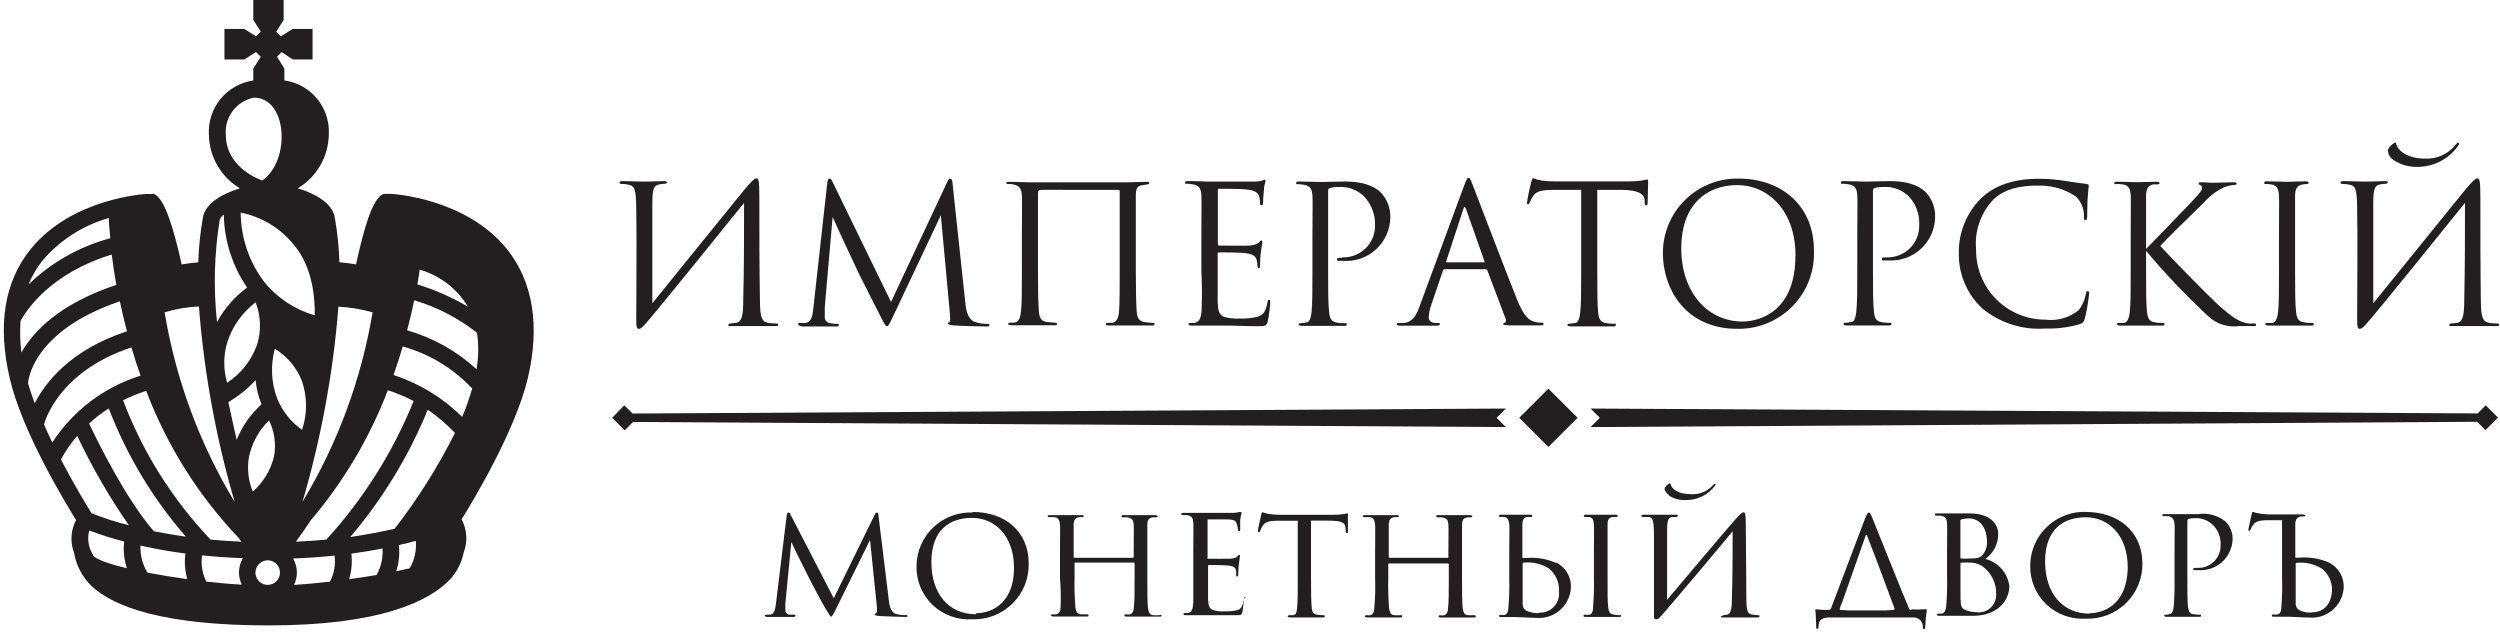<svg width="141" height="36" viewBox="0 0 141 36" fill="none" xmlns="http://www.w3.org/2000/svg">
<g clip-path="url(#clip0_2346_5020)">
<path d="M132.121 10.376C132.208 10.376 132.328 10.376 132.472 10.41C132.817 10.473 132.932 10.548 132.943 11.737C132.978 13.809 132.943 16.244 132.943 18.024C132.943 18.46 132.978 18.546 133.087 18.546C133.196 18.546 133.259 18.489 133.484 18.242C133.943 17.748 138.461 12.15 139.025 11.444C139.025 13.293 139.025 15.095 138.984 16.87C138.984 17.679 138.927 18.133 138.617 18.202L138.3 18.242C138.162 18.242 138.139 18.276 138.139 18.328C138.139 18.38 138.168 18.391 138.3 18.391C138.691 18.391 139.036 18.391 139.272 18.391C139.507 18.391 140.421 18.391 140.789 18.391C140.91 18.391 140.95 18.391 140.95 18.317C140.95 18.242 140.916 18.253 140.789 18.242C140.663 18.23 140.421 18.242 140.37 18.202C140.019 18.144 139.933 17.852 139.921 17.053C139.893 15.032 139.893 13.109 139.893 11.088C139.893 10.146 139.835 10.06 139.726 10.06C139.617 10.06 139.427 10.232 139.025 10.72C137.967 12.018 135.174 15.475 133.852 17.105V11.501C133.852 10.583 133.949 10.462 134.254 10.399C134.347 10.38 134.441 10.368 134.536 10.364C134.656 10.364 134.673 10.319 134.673 10.278C134.673 10.238 134.622 10.215 134.49 10.215C134.191 10.215 133.754 10.244 133.409 10.244C133.236 10.244 132.558 10.215 132.219 10.215C132.104 10.215 132.006 10.215 132.006 10.29C132.006 10.364 132.035 10.364 132.121 10.376ZM134.995 9.027C135.394 9.292 135.867 9.427 136.346 9.411C136.798 9.413 137.244 9.304 137.644 9.095C138.045 8.886 138.388 8.583 138.645 8.211C138.714 8.125 138.703 8.051 138.645 8.051C138.588 8.051 138.594 8.051 138.507 8.148C138.306 8.41 138.043 8.62 137.743 8.759C137.443 8.898 137.113 8.962 136.783 8.946C135.743 8.946 135.225 8.475 135.145 8.108C135.145 8.051 135.116 8.039 135.082 8.039C134.939 8.114 134.816 8.222 134.725 8.355C134.695 8.399 134.677 8.451 134.673 8.504C134.686 8.609 134.72 8.71 134.775 8.8C134.829 8.89 134.902 8.967 134.99 9.027H134.995ZM119.418 10.376C119.548 10.377 119.677 10.39 119.804 10.416C120.045 10.473 120.154 10.657 120.171 11.025C120.189 11.392 120.171 11.674 120.171 13.356V15.262C120.171 16.296 120.171 17.151 120.12 17.605C120.074 17.92 120.01 18.179 119.792 18.213C119.698 18.22 119.604 18.22 119.51 18.213C119.413 18.213 119.395 18.259 119.395 18.288C119.395 18.317 119.447 18.363 119.568 18.363C119.89 18.363 120.528 18.363 120.585 18.363C120.643 18.363 121.321 18.363 121.913 18.363C122.034 18.363 122.074 18.363 122.074 18.288C122.074 18.213 122.045 18.213 121.948 18.213C121.85 18.213 121.666 18.213 121.511 18.173C121.189 18.127 121.126 17.892 121.091 17.599C121.039 17.145 121.039 16.29 121.039 15.256V14.148C122.142 15.464 123.326 16.708 124.586 17.874C124.814 18.078 125.084 18.229 125.377 18.318C125.67 18.407 125.978 18.432 126.281 18.391H127.086C127.201 18.391 127.247 18.391 127.247 18.317C127.247 18.242 127.184 18.242 127.098 18.242C126.993 18.251 126.887 18.251 126.782 18.242C126.264 18.144 125.885 17.903 125 17.094C124.488 16.617 122.522 14.619 121.838 13.873C122.12 13.562 123.35 12.339 124.304 11.421C124.622 11.054 125.014 10.759 125.454 10.554C125.638 10.484 125.832 10.442 126.029 10.428C126.126 10.428 126.144 10.393 126.144 10.353C126.144 10.313 126.115 10.278 125.965 10.278C125.816 10.278 125.149 10.307 124.816 10.307C124.482 10.307 124.482 10.278 124.166 10.278C124.069 10.278 124.005 10.278 124.005 10.341C124.005 10.405 124.005 10.405 124.103 10.439C124.127 10.455 124.148 10.476 124.164 10.501C124.18 10.526 124.19 10.554 124.195 10.583C124.195 10.709 124.155 10.818 123.505 11.49C122.856 12.162 121.373 13.712 121.039 14.039V13.356C121.039 11.674 121.039 11.369 121.039 11.025C121.039 10.68 121.149 10.45 121.442 10.399H121.677C121.775 10.399 121.798 10.364 121.798 10.324C121.798 10.284 121.746 10.25 121.626 10.25C121.304 10.25 120.62 10.278 120.568 10.278C120.516 10.278 119.786 10.25 119.418 10.25C119.298 10.25 119.246 10.25 119.246 10.336C119.246 10.422 119.326 10.376 119.413 10.376H119.418ZM127.833 10.376C127.946 10.377 128.057 10.391 128.167 10.416C128.408 10.473 128.517 10.657 128.535 11.025C128.552 11.392 128.535 11.674 128.535 13.356V15.262C128.535 16.296 128.535 17.151 128.483 17.605C128.437 17.92 128.374 18.179 128.155 18.213C128.062 18.22 127.967 18.22 127.874 18.213C127.776 18.213 127.759 18.248 127.759 18.276C127.759 18.305 127.81 18.363 127.931 18.363C128.253 18.363 128.937 18.363 128.989 18.363C129.04 18.363 129.736 18.363 130.328 18.363C130.449 18.363 130.495 18.363 130.495 18.276C130.495 18.19 130.46 18.213 130.363 18.213C130.265 18.213 130.069 18.213 129.92 18.173C129.598 18.127 129.529 17.892 129.5 17.599C129.443 17.145 129.443 16.29 129.443 15.256V13.356C129.443 11.674 129.443 11.369 129.443 11.025C129.443 10.68 129.552 10.45 129.845 10.41C129.934 10.39 130.024 10.379 130.115 10.376C130.156 10.376 130.202 10.376 130.202 10.313C130.202 10.25 130.144 10.227 130.029 10.227C129.701 10.227 129.023 10.255 128.966 10.255C128.908 10.255 128.23 10.227 127.874 10.227C127.753 10.227 127.701 10.227 127.701 10.313C127.701 10.399 127.782 10.376 127.828 10.376H127.833ZM110.48 14.177C110.455 14.773 110.558 15.368 110.783 15.921C111.009 16.474 111.35 16.971 111.785 17.381C112.783 18.211 114.065 18.623 115.36 18.529C116.017 18.549 116.673 18.466 117.303 18.282C117.499 18.196 117.522 18.173 117.585 17.966C117.694 17.511 117.775 17.048 117.826 16.583C117.826 16.497 117.826 16.422 117.752 16.422C117.677 16.422 117.66 16.462 117.642 16.583C117.585 16.913 117.447 17.225 117.24 17.49C116.98 17.702 116.679 17.86 116.356 17.952C116.033 18.045 115.694 18.071 115.36 18.029C114.843 18.029 114.33 17.927 113.853 17.727C113.375 17.528 112.942 17.236 112.578 16.868C112.215 16.5 111.928 16.063 111.734 15.584C111.541 15.104 111.445 14.591 111.452 14.073C111.404 13.561 111.466 13.044 111.635 12.558C111.803 12.072 112.074 11.627 112.429 11.254C112.803 10.887 113.475 10.468 114.912 10.468C115.681 10.438 116.44 10.653 117.079 11.082C117.226 11.225 117.343 11.396 117.421 11.586C117.499 11.776 117.537 11.979 117.533 12.184C117.533 12.334 117.533 12.414 117.619 12.414C117.706 12.414 117.706 12.345 117.717 12.184C117.729 12.024 117.717 11.427 117.752 11.071C117.786 10.715 117.803 10.554 117.803 10.496C117.803 10.439 117.803 10.387 117.706 10.376C117.303 10.324 116.97 10.29 116.556 10.215C116.038 10.127 115.513 10.083 114.987 10.083C113.32 10.083 112.331 10.594 111.688 11.231C110.92 12.021 110.486 13.076 110.475 14.177H110.48ZM84.856 18.196C84.816 18.196 84.781 18.23 84.781 18.276C84.781 18.322 84.902 18.34 85.109 18.351C85.851 18.351 86.644 18.351 86.834 18.351C87.023 18.351 87.052 18.351 87.052 18.265C87.052 18.179 86.994 18.202 86.931 18.202C86.789 18.201 86.648 18.18 86.512 18.139C86.282 18.075 85.971 17.897 85.58 16.939C84.919 15.296 83.218 10.829 83.057 10.422C82.896 10.014 82.885 10.031 82.821 10.031C82.758 10.031 82.712 10.095 82.58 10.456L80.091 17.203C79.896 17.777 79.683 18.156 79.183 18.219C79.097 18.224 79.01 18.224 78.924 18.219C78.827 18.219 78.775 18.219 78.775 18.282C78.775 18.345 78.838 18.368 78.976 18.368C79.488 18.368 80.08 18.368 80.2 18.368C80.321 18.368 80.775 18.368 81.011 18.368C81.109 18.368 81.206 18.368 81.206 18.282C81.206 18.196 81.172 18.219 81.068 18.219H80.971C80.787 18.219 80.58 18.121 80.58 17.909C80.59 17.659 80.64 17.413 80.729 17.18L81.379 15.268C81.386 15.244 81.4 15.223 81.42 15.207C81.439 15.192 81.463 15.183 81.488 15.182H83.787C83.809 15.181 83.83 15.187 83.848 15.199C83.865 15.212 83.878 15.23 83.885 15.251L84.891 17.909C84.983 18.104 84.919 18.202 84.85 18.219L84.856 18.196ZM83.707 14.797H81.609C81.574 14.797 81.551 14.797 81.574 14.717L82.528 11.8C82.58 11.639 82.632 11.639 82.689 11.8L83.718 14.717C83.73 14.786 83.73 14.82 83.672 14.82L83.707 14.797ZM91.357 34.697C91.241 34.697 91.126 34.685 91.012 34.663C90.776 34.611 90.742 34.508 90.702 34.249C90.662 33.991 90.667 33.291 90.667 32.59V31.235C90.667 30.041 90.667 29.834 90.667 29.587C90.667 29.34 90.708 29.191 90.972 29.157H91.139C91.208 29.157 91.236 29.157 91.236 29.094C91.236 29.03 91.19 29.03 91.098 29.03C90.846 29.03 90.323 29.03 90.282 29.03C90.242 29.03 89.742 29.03 89.46 29.03C89.363 29.03 89.328 29.03 89.328 29.094C89.328 29.157 89.363 29.145 89.426 29.157C89.495 29.153 89.564 29.153 89.633 29.157C89.822 29.197 89.88 29.329 89.897 29.576C89.914 29.823 89.897 30.035 89.897 31.23V32.584C89.91 33.134 89.895 33.684 89.851 34.232C89.851 34.45 89.799 34.629 89.644 34.669C89.572 34.676 89.498 34.676 89.426 34.669C89.345 34.669 89.311 34.669 89.311 34.732C89.311 34.795 89.374 34.795 89.454 34.795C89.707 34.795 90.242 34.795 90.265 34.795C90.288 34.795 90.84 34.795 91.3 34.795C91.392 34.795 91.426 34.795 91.426 34.732C91.426 34.669 91.432 34.697 91.357 34.697ZM99.168 34.697C99.055 34.693 98.942 34.682 98.829 34.663C98.571 34.629 98.507 34.462 98.496 33.848C98.496 32.412 98.467 31.046 98.462 29.599C98.462 28.967 98.421 28.893 98.335 28.893C98.249 28.893 98.099 29.03 97.8 29.381C97.111 30.162 95.111 32.544 94.024 33.83V29.932C94.024 29.289 94.105 29.191 94.317 29.157H94.524C94.61 29.157 94.633 29.116 94.633 29.082C94.633 29.048 94.587 29.03 94.484 29.03C94.26 29.03 93.949 29.03 93.662 29.03C93.535 29.03 92.99 29.03 92.748 29.03C92.65 29.03 92.576 29.03 92.576 29.094C92.576 29.157 92.576 29.145 92.656 29.157H92.921C93.185 29.157 93.271 29.237 93.283 30.075C93.283 31.562 93.283 33.325 93.283 34.571C93.283 34.87 93.283 34.927 93.392 34.927C93.501 34.927 93.518 34.927 93.697 34.726C93.978 34.439 97.318 30.466 97.72 29.961C97.72 31.235 97.72 32.481 97.68 33.704C97.68 34.278 97.645 34.617 97.398 34.674C97.335 34.674 97.249 34.674 97.186 34.709C97.122 34.743 97.059 34.738 97.059 34.772C97.059 34.806 97.059 34.824 97.186 34.824C97.461 34.824 97.726 34.824 97.927 34.824H99.105C99.192 34.824 99.232 34.824 99.232 34.772C99.232 34.72 99.266 34.697 99.168 34.697ZM87.77 31.752C87.242 31.519 86.662 31.422 86.086 31.471H85.897C85.868 31.471 85.862 31.471 85.862 31.436V31.235C85.862 30.041 85.862 29.834 85.862 29.587C85.862 29.34 85.925 29.203 86.132 29.157C86.199 29.15 86.266 29.15 86.333 29.157C86.379 29.157 86.42 29.157 86.42 29.099C86.42 29.042 86.385 29.03 86.305 29.03C86.052 29.03 85.506 29.03 85.483 29.03C85.46 29.03 84.954 29.03 84.684 29.03C84.586 29.03 84.546 29.03 84.546 29.094C84.546 29.157 84.586 29.157 84.649 29.157C84.718 29.15 84.787 29.15 84.856 29.157C85.029 29.197 85.098 29.329 85.121 29.576C85.144 29.823 85.121 30.035 85.121 31.23V32.584C85.137 33.138 85.121 33.692 85.075 34.244C85.075 34.456 85.011 34.657 84.856 34.686C84.787 34.693 84.718 34.693 84.649 34.686C84.586 34.686 84.546 34.686 84.546 34.738C84.546 34.789 84.592 34.801 84.678 34.801C84.931 34.801 85.442 34.801 85.471 34.801C85.701 34.801 86.316 34.847 86.621 34.847C86.862 34.87 87.105 34.845 87.336 34.773C87.567 34.701 87.781 34.583 87.965 34.427C88.15 34.27 88.301 34.079 88.409 33.863C88.518 33.647 88.582 33.411 88.598 33.17C88.618 32.874 88.549 32.58 88.402 32.322C88.255 32.065 88.035 31.857 87.77 31.723V31.752ZM86.793 34.583C86.557 34.589 86.322 34.546 86.103 34.456C86.031 34.418 85.972 34.359 85.932 34.288C85.892 34.217 85.874 34.136 85.879 34.054C85.879 33.704 85.879 33.027 85.879 32.286V31.769C85.879 31.76 85.883 31.751 85.889 31.745C85.896 31.738 85.905 31.735 85.914 31.735C86.415 31.676 86.922 31.79 87.351 32.056C87.544 32.211 87.697 32.409 87.797 32.635C87.897 32.861 87.941 33.107 87.926 33.354C87.944 33.51 87.929 33.669 87.879 33.818C87.83 33.967 87.749 34.104 87.641 34.219C87.533 34.333 87.401 34.422 87.254 34.48C87.108 34.538 86.95 34.563 86.793 34.554V34.583ZM75.976 28.956C75.976 28.956 75.924 28.956 75.803 28.99C75.588 29.025 75.371 29.04 75.154 29.036H72.182C72.182 29.036 71.918 29.036 71.607 28.99C71.446 28.99 71.274 28.893 71.211 28.893C71.147 28.893 71.159 28.927 71.13 29.036C71.073 29.283 70.941 29.88 70.946 29.932C70.952 29.983 70.946 30.012 70.992 30.012C71.038 30.012 71.05 30.012 71.073 29.943C71.108 29.845 71.155 29.75 71.211 29.662C71.337 29.473 71.463 29.381 72.044 29.369H73.194V32.596C73.194 33.273 73.194 33.928 73.159 34.255C73.125 34.583 73.096 34.669 72.924 34.697H72.722C72.653 34.697 72.625 34.738 72.625 34.761C72.625 34.783 72.659 34.824 72.763 34.824C72.998 34.824 73.533 34.824 73.567 34.824C73.602 34.824 74.142 34.824 74.602 34.824C74.688 34.824 74.717 34.824 74.717 34.755C74.717 34.686 74.682 34.697 74.608 34.697C74.49 34.698 74.372 34.687 74.257 34.663C74.027 34.611 74.01 34.485 73.981 34.267C73.947 33.928 73.941 33.291 73.941 32.59V29.363H74.826C75.74 29.363 75.861 29.467 75.895 29.828C75.895 29.92 75.895 29.926 75.895 29.955C75.895 29.983 75.895 30.064 75.958 30.064C76.022 30.064 76.022 30.064 76.022 29.955C76.022 29.846 76.022 29.283 76.022 29.03C76.033 28.956 76.01 28.956 75.976 28.956ZM70.228 33.721C70.188 33.721 70.165 33.761 70.147 33.848C70.073 34.186 70.009 34.364 69.739 34.422C69.513 34.47 69.281 34.489 69.049 34.479C68.825 34.498 68.6 34.468 68.388 34.393C68.199 34.313 68.153 34.141 68.135 33.819C68.135 33.664 68.135 32.872 68.135 32.59V31.93C68.135 31.895 68.135 31.867 68.199 31.867C68.262 31.867 69.078 31.867 69.285 31.901C69.63 31.93 69.682 32.056 69.716 32.171C69.726 32.243 69.726 32.317 69.716 32.389C69.716 32.452 69.716 32.51 69.774 32.51C69.831 32.51 69.825 32.51 69.837 32.407C69.848 32.303 69.837 32.108 69.871 31.832C69.906 31.557 69.935 31.402 69.935 31.356C69.935 31.31 69.935 31.298 69.9 31.298C69.866 31.298 69.837 31.298 69.797 31.373C69.756 31.448 69.59 31.499 69.383 31.511C69.176 31.522 68.268 31.511 68.159 31.511C68.049 31.511 68.107 31.476 68.107 31.425V29.369C68.107 29.312 68.107 29.294 68.153 29.294H69.182C69.636 29.294 69.716 29.386 69.756 29.57C69.79 29.663 69.812 29.759 69.82 29.857C69.82 29.92 69.82 29.961 69.883 29.961C69.946 29.961 69.946 29.903 69.946 29.823C69.946 29.651 69.946 29.507 69.946 29.352C69.946 29.197 70.021 29.002 70.021 28.944C70.021 28.887 70.021 28.881 69.986 28.881C69.952 28.881 69.94 28.881 69.883 28.881C69.769 28.913 69.651 28.928 69.532 28.927H67.693C67.187 28.927 66.94 28.927 66.762 28.927C66.67 28.927 66.624 28.927 66.624 28.996C66.624 29.065 66.681 29.053 66.745 29.053C66.817 29.047 66.89 29.047 66.963 29.053C67.222 29.105 67.285 29.231 67.302 29.484C67.319 29.737 67.302 29.949 67.302 31.132V32.487C67.302 33.176 67.302 33.549 67.302 33.853C67.302 34.428 67.176 34.531 67.015 34.571C66.956 34.579 66.896 34.579 66.836 34.571C66.79 34.571 66.75 34.571 66.75 34.634C66.75 34.697 66.796 34.697 66.877 34.697C67.095 34.697 67.267 34.697 67.451 34.697C67.791 34.697 68.204 34.697 68.521 34.697C68.837 34.697 69.095 34.697 69.67 34.697C69.969 34.697 70.038 34.697 70.073 34.496C70.107 34.295 70.17 33.773 70.17 33.71C70.17 33.647 70.291 33.693 70.239 33.693L70.228 33.721ZM94.105 27.934C94.391 28.126 94.732 28.22 95.076 28.204C95.395 28.209 95.712 28.138 95.999 27.997C96.285 27.857 96.534 27.65 96.726 27.394C96.766 27.325 96.76 27.285 96.726 27.285C96.691 27.285 96.685 27.285 96.628 27.342C96.476 27.523 96.283 27.665 96.065 27.757C95.847 27.849 95.611 27.888 95.375 27.871C94.628 27.871 94.26 27.561 94.225 27.296C94.223 27.285 94.216 27.276 94.206 27.269C94.197 27.263 94.185 27.26 94.174 27.262C94.07 27.308 93.98 27.381 93.915 27.474C93.897 27.504 93.885 27.537 93.88 27.572C93.894 27.641 93.923 27.706 93.963 27.763C94.004 27.821 94.056 27.869 94.116 27.905L94.105 27.934ZM83.12 34.697C83.015 34.705 82.909 34.705 82.804 34.697C82.569 34.697 82.522 34.485 82.494 34.273C82.459 33.945 82.459 33.354 82.459 32.613V31.258C82.459 30.064 82.459 29.857 82.459 29.61C82.459 29.363 82.517 29.214 82.758 29.18C82.819 29.174 82.881 29.174 82.942 29.18C83.011 29.18 83.04 29.14 83.04 29.116C83.04 29.094 82.988 29.053 82.896 29.053C82.626 29.053 82.114 29.053 82.08 29.053C82.045 29.053 81.505 29.053 81.132 29.053C81.051 29.053 81.005 29.053 81.005 29.116C81.005 29.18 81.051 29.18 81.114 29.18C81.189 29.174 81.264 29.174 81.338 29.18C81.637 29.231 81.672 29.358 81.689 29.605C81.706 29.852 81.689 30.058 81.689 31.247V31.413C81.689 31.459 81.689 31.459 81.637 31.459H78.384C78.384 31.459 78.326 31.459 78.326 31.413V31.247C78.326 30.058 78.326 29.857 78.326 29.61C78.326 29.363 78.401 29.203 78.625 29.168C78.685 29.162 78.744 29.162 78.804 29.168C78.861 29.168 78.896 29.168 78.896 29.116C78.896 29.065 78.85 29.053 78.763 29.053C78.505 29.053 77.982 29.053 77.947 29.053C77.826 29.053 77.372 29.053 77.004 29.053C76.912 29.053 76.867 29.053 76.867 29.116C76.867 29.18 76.907 29.168 76.97 29.168H77.211C77.476 29.168 77.539 29.369 77.556 29.605C77.574 29.84 77.556 30.081 77.556 31.275V32.613C77.577 33.172 77.561 33.732 77.51 34.29C77.51 34.485 77.447 34.657 77.286 34.697C77.214 34.706 77.14 34.706 77.068 34.697C76.987 34.697 76.97 34.738 76.97 34.761C76.97 34.783 77.022 34.824 77.114 34.824C77.349 34.824 77.901 34.824 77.93 34.824C77.959 34.824 78.505 34.824 78.97 34.824C79.051 34.824 79.085 34.824 79.085 34.761C79.085 34.697 79.045 34.697 78.982 34.697C78.873 34.705 78.763 34.705 78.654 34.697C78.418 34.697 78.373 34.485 78.344 34.29C78.299 33.742 78.284 33.192 78.298 32.642V31.838C78.298 31.792 78.298 31.781 78.344 31.781H81.66C81.668 31.781 81.675 31.782 81.682 31.785C81.688 31.788 81.694 31.792 81.699 31.798C81.704 31.803 81.708 31.81 81.71 31.817C81.712 31.823 81.713 31.831 81.712 31.838V32.642C81.712 33.377 81.712 33.945 81.672 34.273C81.672 34.479 81.597 34.674 81.442 34.703C81.373 34.712 81.304 34.712 81.235 34.703C81.16 34.703 81.137 34.703 81.137 34.761C81.137 34.818 81.183 34.829 81.269 34.829C81.517 34.829 82.04 34.829 82.08 34.829C82.12 34.829 82.655 34.829 83.097 34.829C83.189 34.829 83.235 34.829 83.235 34.766C83.235 34.703 83.189 34.697 83.12 34.697ZM107.802 34.399C107.772 34.403 107.742 34.397 107.717 34.381C107.692 34.365 107.673 34.341 107.664 34.313C106.997 32.717 105.738 29.536 105.572 29.145C105.491 28.967 105.457 28.904 105.411 28.904C105.365 28.904 105.302 28.967 105.192 29.237L103.273 34.301C103.221 34.382 103.209 34.399 103.146 34.399C102.908 34.405 102.67 34.394 102.433 34.364C102.399 34.364 102.376 34.364 102.387 34.439C102.399 34.514 102.422 34.824 102.433 35.323C102.433 35.438 102.433 35.467 102.497 35.467C102.56 35.467 102.56 35.404 102.566 35.34C102.566 34.979 102.732 34.847 103.14 34.824C103.347 34.824 103.571 34.824 104.163 34.824H106.871C107.204 34.824 107.664 34.824 107.9 34.824C107.972 34.819 108.044 34.829 108.112 34.854C108.179 34.879 108.241 34.918 108.293 34.968C108.344 35.019 108.384 35.08 108.411 35.147C108.437 35.214 108.449 35.286 108.446 35.358C108.446 35.427 108.446 35.472 108.52 35.472C108.595 35.472 108.584 35.438 108.584 35.358C108.592 35.044 108.621 34.732 108.67 34.422C108.67 34.359 108.67 34.353 108.624 34.359C108.35 34.376 108.076 34.38 107.802 34.37V34.399ZM106.808 34.399C106.5 34.428 106.191 34.438 105.882 34.428H104.652C104.368 34.437 104.084 34.427 103.801 34.399C103.801 34.399 103.755 34.399 103.755 34.359C103.794 34.212 103.846 34.07 103.911 33.934L105.238 30.167C105.238 30.167 105.238 30.167 105.284 30.167C105.859 31.614 106.434 33.205 106.853 34.318C106.859 34.364 106.842 34.382 106.808 34.387V34.399ZM124.051 28.996C123.683 28.996 123.218 28.996 123.028 28.996C122.976 28.996 122.453 28.996 122.085 28.996C122.005 28.996 121.959 28.996 121.959 29.065C121.959 29.134 121.999 29.111 122.017 29.111H122.298C122.551 29.168 122.62 29.312 122.643 29.547C122.666 29.783 122.643 29.955 122.643 31.201V32.556C122.656 33.109 122.641 33.663 122.597 34.215C122.568 34.428 122.522 34.611 122.361 34.64C122.284 34.659 122.205 34.671 122.126 34.674C122.08 34.674 122.062 34.674 122.062 34.72C122.062 34.766 122.108 34.789 122.189 34.789C122.442 34.789 122.976 34.789 122.988 34.789C122.999 34.789 123.563 34.789 124.011 34.789C124.097 34.789 124.138 34.789 124.138 34.72C124.138 34.651 124.138 34.674 124.08 34.674C123.959 34.67 123.838 34.658 123.718 34.64C123.476 34.64 123.431 34.428 123.402 34.215C123.367 33.888 123.367 33.233 123.367 32.538V29.415C123.367 29.352 123.367 29.289 123.419 29.272C123.519 29.237 123.624 29.222 123.729 29.226C123.936 29.208 124.144 29.236 124.338 29.31C124.533 29.384 124.707 29.5 124.85 29.651C124.985 29.798 125.089 29.971 125.156 30.16C125.223 30.348 125.252 30.548 125.241 30.747C125.245 30.919 125.214 31.091 125.149 31.25C125.084 31.41 124.986 31.554 124.863 31.674C124.739 31.794 124.592 31.888 124.431 31.949C124.269 32.009 124.097 32.036 123.925 32.028C123.752 32.028 123.701 32.028 123.701 32.102C123.701 32.177 123.747 32.154 123.781 32.154C123.838 32.159 123.896 32.159 123.954 32.154C124.197 32.176 124.443 32.148 124.675 32.072C124.908 31.997 125.122 31.875 125.306 31.714C125.49 31.552 125.639 31.356 125.745 31.135C125.85 30.915 125.909 30.675 125.919 30.431C125.926 30.244 125.894 30.057 125.826 29.882C125.758 29.708 125.655 29.549 125.523 29.415C125.101 29.079 124.564 28.925 124.028 28.985L124.051 28.996ZM131.368 31.735C130.839 31.501 130.26 31.405 129.684 31.453H129.495C129.466 31.453 129.454 31.453 129.454 31.419V31.218C129.454 30.024 129.454 29.817 129.454 29.57C129.454 29.323 129.541 29.174 129.753 29.128H129.949C129.977 29.128 130.012 29.128 130.012 29.082C130.012 29.036 129.96 29.013 129.88 29.013C129.627 29.013 129.098 29.013 129.069 29.013H128.132C127.827 29.02 127.522 28.989 127.224 28.921C127.161 28.921 127.144 28.87 127.08 28.87C127.017 28.87 127.006 28.933 126.988 29.025C126.971 29.116 126.816 29.777 126.81 29.846C126.805 29.915 126.81 29.938 126.845 29.938C126.879 29.938 126.908 29.938 126.937 29.857C126.973 29.771 127.017 29.688 127.069 29.61C127.195 29.421 127.414 29.34 127.914 29.34H128.707C128.707 29.582 128.707 30.018 128.707 31.212V32.567C128.728 33.128 128.714 33.69 128.667 34.249C128.667 34.468 128.598 34.629 128.443 34.657C128.374 34.665 128.305 34.665 128.236 34.657C128.173 34.657 128.132 34.657 128.132 34.72C128.132 34.783 128.178 34.783 128.259 34.783C128.517 34.783 129.029 34.783 129.058 34.783C129.282 34.783 129.897 34.829 130.207 34.829C130.448 34.853 130.691 34.828 130.922 34.756C131.153 34.684 131.367 34.566 131.552 34.41C131.736 34.253 131.887 34.061 131.996 33.846C132.105 33.63 132.169 33.394 132.185 33.153C132.199 32.859 132.128 32.567 131.979 32.313C131.83 32.059 131.61 31.854 131.345 31.723L131.368 31.735ZM130.391 34.548C130.154 34.563 129.917 34.52 129.701 34.422C129.629 34.383 129.57 34.325 129.53 34.254C129.49 34.182 129.472 34.101 129.477 34.02C129.477 33.67 129.477 33.027 129.477 32.297V31.781C129.477 31.781 129.477 31.746 129.518 31.746C130.017 31.691 130.521 31.805 130.949 32.068C131.141 32.219 131.293 32.414 131.393 32.638C131.494 32.86 131.538 33.104 131.524 33.348C131.46 34.158 131.001 34.537 130.368 34.537L130.391 34.548ZM111.969 31.528C112.197 31.367 112.383 31.154 112.51 30.906C112.637 30.658 112.702 30.383 112.699 30.104C112.699 29.714 112.429 28.956 111.072 28.956C110.716 28.956 110.417 28.956 110.205 28.956C110.205 28.956 109.63 28.956 109.262 28.956C109.181 28.956 109.124 28.956 109.124 29.019C109.124 29.082 109.158 29.082 109.245 29.082C109.315 29.078 109.386 29.078 109.457 29.082C109.733 29.134 109.796 29.26 109.814 29.507C109.831 29.754 109.814 29.978 109.814 31.161V32.516C109.827 33.069 109.812 33.623 109.768 34.175C109.739 34.387 109.687 34.577 109.532 34.605C109.479 34.614 109.424 34.614 109.371 34.605C109.25 34.605 109.245 34.651 109.245 34.68C109.245 34.709 109.291 34.732 109.371 34.732C109.67 34.732 109.906 34.732 110.187 34.732C110.222 34.732 110.44 34.732 110.693 34.732C110.946 34.732 111.107 34.732 111.268 34.732C112.647 34.732 113.326 33.888 113.326 33.05C113.28 32.684 113.124 32.341 112.877 32.067C112.63 31.793 112.305 31.601 111.946 31.517L111.969 31.528ZM110.567 29.363C110.567 29.317 110.595 29.3 110.676 29.283C110.789 29.254 110.904 29.239 111.021 29.237C111.791 29.237 112.067 29.932 112.067 30.558C112.077 30.819 111.994 31.076 111.831 31.281C111.665 31.471 111.527 31.499 111.061 31.499C110.912 31.515 110.762 31.515 110.613 31.499C110.584 31.499 110.567 31.499 110.567 31.407V29.363ZM111.532 34.531C111.304 34.533 111.078 34.492 110.866 34.41C110.595 34.295 110.601 34.175 110.572 33.779C110.572 33.704 110.572 32.711 110.572 32.142V31.786C110.572 31.746 110.572 31.735 110.618 31.735C110.81 31.719 111.002 31.719 111.193 31.735C111.413 31.745 111.625 31.815 111.808 31.936C112.056 32.115 112.256 32.352 112.391 32.626C112.527 32.9 112.593 33.203 112.584 33.509C112.59 33.65 112.567 33.79 112.514 33.92C112.462 34.051 112.382 34.169 112.28 34.266C112.178 34.364 112.057 34.438 111.924 34.485C111.791 34.531 111.65 34.549 111.509 34.537L111.532 34.531ZM117.671 28.87C117.265 28.854 116.859 28.92 116.478 29.064C116.098 29.207 115.75 29.425 115.455 29.705C115.16 29.985 114.923 30.321 114.76 30.693C114.597 31.065 114.51 31.466 114.504 31.872C114.492 32.281 114.565 32.687 114.719 33.065C114.873 33.444 115.104 33.786 115.398 34.07C115.692 34.354 116.041 34.574 116.425 34.715C116.808 34.857 117.217 34.917 117.625 34.893C118.046 34.91 118.465 34.841 118.858 34.69C119.251 34.539 119.608 34.31 119.909 34.015C120.21 33.721 120.446 33.368 120.605 32.979C120.764 32.59 120.841 32.172 120.832 31.752C120.809 29.938 119.441 28.875 117.648 28.875L117.671 28.87ZM117.855 34.611C116.332 34.611 115.343 33.463 115.343 31.666C115.343 29.869 116.361 29.174 117.642 29.174C118.924 29.174 120.005 30.19 120.005 32.005C119.959 34.284 118.447 34.588 117.832 34.588L117.855 34.611ZM56.841 10.376C56.938 10.376 57.059 10.376 57.174 10.41C57.479 10.473 57.611 10.611 57.634 11.025C57.657 11.438 57.634 11.65 57.634 13.321V15.245C57.634 16.278 57.634 17.013 57.594 17.467C57.553 17.92 57.473 18.15 57.226 18.196H56.984C56.87 18.196 56.858 18.253 56.858 18.282C56.858 18.311 56.933 18.345 57.053 18.345C57.375 18.345 57.973 18.345 58.059 18.345C58.146 18.345 58.968 18.345 59.422 18.345C59.571 18.345 59.617 18.345 59.617 18.282C59.617 18.219 59.583 18.207 59.45 18.196L59.008 18.156C58.686 18.098 58.611 17.863 58.588 17.495C58.554 17.042 58.542 16.284 58.542 15.245V10.916C58.542 10.743 58.6 10.72 58.726 10.709C58.853 10.697 59.151 10.709 60.738 10.709C62.324 10.709 62.928 10.709 63.089 10.709C63.098 10.71 63.107 10.712 63.115 10.716C63.123 10.72 63.13 10.726 63.136 10.733C63.142 10.74 63.146 10.748 63.149 10.757C63.152 10.765 63.153 10.774 63.152 10.784V15.176C63.152 16.215 63.152 17.134 63.112 17.587C63.072 18.041 62.916 18.162 62.744 18.207H62.526C62.376 18.207 62.364 18.253 62.364 18.282C62.364 18.311 62.364 18.357 62.537 18.357C62.87 18.357 63.491 18.357 63.583 18.357C63.675 18.357 64.463 18.357 64.968 18.357C65.066 18.357 65.112 18.357 65.112 18.282C65.112 18.207 65.112 18.219 64.968 18.207C64.828 18.201 64.688 18.188 64.549 18.167C64.233 18.11 64.135 17.938 64.106 17.53C64.077 17.122 64.06 16.261 64.06 15.233V13.356C64.06 11.674 64.06 11.358 64.06 11.013C64.06 10.537 64.204 10.473 64.474 10.439C64.54 10.424 64.608 10.412 64.675 10.405C64.784 10.405 64.819 10.359 64.819 10.319C64.819 10.278 64.819 10.255 64.658 10.255C64.417 10.255 63.595 10.284 63.543 10.284H58.094C57.927 10.284 57.312 10.255 56.944 10.255C56.824 10.255 56.76 10.255 56.76 10.319C56.76 10.382 56.743 10.364 56.841 10.376ZM45.201 18.414C45.494 18.414 46.012 18.414 46.109 18.414C46.207 18.414 46.747 18.414 47.15 18.414C47.253 18.414 47.311 18.414 47.311 18.322C47.311 18.23 47.265 18.265 47.202 18.265C47.07 18.266 46.939 18.253 46.811 18.225C46.765 18.219 46.722 18.204 46.682 18.182C46.643 18.159 46.608 18.128 46.581 18.092C46.554 18.055 46.534 18.014 46.523 17.97C46.512 17.925 46.51 17.879 46.517 17.834C46.517 17.651 46.517 17.495 46.517 17.323L46.96 12.236C47.081 12.529 48.322 15.199 48.42 15.388C48.518 15.578 49.409 17.369 49.69 17.897C49.892 18.288 49.949 18.397 50.024 18.397C50.099 18.397 50.156 18.299 50.38 17.823L53.064 12.139L53.582 17.777C53.582 17.972 53.616 18.139 53.541 18.167C53.467 18.196 53.467 18.202 53.467 18.242C53.467 18.282 53.519 18.328 53.766 18.351C54.168 18.386 55.398 18.414 55.639 18.414C55.766 18.414 55.8 18.414 55.8 18.328C55.8 18.242 55.737 18.265 55.68 18.265C55.454 18.268 55.229 18.235 55.013 18.167C54.547 18.018 54.473 17.409 54.438 17.019L53.725 10.364C53.725 10.158 53.668 10.072 53.593 10.072C53.519 10.072 53.478 10.146 53.432 10.244L50.254 17.03L46.943 10.232C46.885 10.117 46.845 10.072 46.782 10.072C46.719 10.072 46.673 10.169 46.661 10.29L45.88 17.312C45.828 17.754 45.805 18.144 45.448 18.213C45.341 18.224 45.233 18.224 45.127 18.213C45.069 18.213 45.017 18.213 45.017 18.276C45.017 18.34 45.092 18.391 45.201 18.391V18.414ZM75.7 14.539C75.47 14.539 75.407 14.539 75.407 14.636C75.407 14.734 75.47 14.711 75.527 14.711C75.602 14.716 75.677 14.716 75.751 14.711C76.089 14.735 76.429 14.69 76.748 14.579C77.068 14.467 77.362 14.291 77.611 14.062C77.86 13.833 78.06 13.555 78.198 13.246C78.336 12.937 78.409 12.603 78.413 12.265C78.422 12.005 78.378 11.747 78.285 11.504C78.193 11.261 78.052 11.04 77.873 10.852C77.7 10.692 77.211 10.238 75.861 10.238C75.366 10.238 74.711 10.267 74.498 10.267C74.412 10.267 73.763 10.238 73.274 10.238C73.159 10.238 73.102 10.238 73.102 10.324C73.102 10.41 73.148 10.387 73.188 10.387C73.311 10.387 73.434 10.399 73.556 10.422C73.912 10.496 73.998 10.669 74.021 11.036C74.044 11.404 74.021 11.685 74.021 13.367V15.274C74.021 16.307 74.021 17.163 73.97 17.616C73.924 17.932 73.872 18.19 73.653 18.19C73.547 18.212 73.44 18.225 73.332 18.23C73.263 18.23 73.24 18.265 73.24 18.294C73.24 18.322 73.297 18.38 73.418 18.38C73.74 18.38 74.424 18.38 74.452 18.38C74.481 18.38 75.188 18.38 75.786 18.38C75.907 18.38 75.958 18.38 75.958 18.294C75.958 18.207 75.958 18.23 75.872 18.23C75.786 18.23 75.533 18.23 75.384 18.19C75.062 18.144 74.993 17.909 74.964 17.616C74.906 17.163 74.906 16.307 74.906 15.274V10.818C74.906 10.709 74.906 10.634 74.993 10.611C75.143 10.565 75.301 10.543 75.458 10.548C75.73 10.525 76.004 10.561 76.26 10.654C76.516 10.747 76.749 10.895 76.941 11.088C77.343 11.514 77.562 12.081 77.551 12.667C77.56 12.912 77.519 13.157 77.43 13.386C77.34 13.614 77.204 13.822 77.03 13.996C76.856 14.169 76.648 14.305 76.419 14.395C76.19 14.484 75.945 14.525 75.7 14.516V14.539ZM67.779 17.197C67.779 18.006 67.618 18.156 67.388 18.213C67.306 18.218 67.223 18.218 67.141 18.213C67.078 18.213 67.02 18.248 67.02 18.276C67.02 18.305 67.078 18.363 67.199 18.363C67.475 18.363 67.739 18.363 67.998 18.363C68.417 18.363 68.917 18.363 69.348 18.363C69.779 18.363 70.13 18.397 70.929 18.397C71.349 18.397 71.435 18.397 71.504 18.116C71.573 17.834 71.642 17.157 71.642 17.071C71.642 16.985 71.642 16.904 71.579 16.904C71.515 16.904 71.504 16.95 71.481 17.071C71.394 17.536 71.274 17.76 70.906 17.869C70.586 17.945 70.257 17.978 69.929 17.966C69.626 17.985 69.323 17.952 69.032 17.869C68.762 17.76 68.699 17.524 68.676 17.076C68.676 16.852 68.676 15.601 68.676 15.233V14.309C68.675 14.299 68.676 14.289 68.68 14.279C68.683 14.27 68.689 14.261 68.696 14.254C68.703 14.247 68.711 14.242 68.721 14.238C68.73 14.235 68.74 14.233 68.751 14.234C68.934 14.234 70.009 14.234 70.297 14.286C70.688 14.332 70.82 14.481 70.871 14.642C70.903 14.74 70.919 14.843 70.918 14.946C70.918 15.032 70.918 15.118 70.992 15.118C71.067 15.118 71.055 15.067 71.067 14.958C71.078 14.849 71.067 14.556 71.113 14.223C71.159 13.89 71.199 13.683 71.199 13.649C71.199 13.614 71.199 13.562 71.142 13.562C71.084 13.562 71.067 13.603 71.015 13.666C70.963 13.729 70.762 13.832 70.475 13.85C70.188 13.867 68.894 13.85 68.751 13.85C68.699 13.85 68.687 13.815 68.687 13.741V10.755C68.687 10.68 68.687 10.646 68.751 10.646C68.814 10.646 70.049 10.646 70.234 10.68C70.71 10.72 70.935 10.829 71.015 11.076C71.05 11.192 71.068 11.312 71.067 11.432C71.067 11.518 71.067 11.576 71.153 11.576C71.239 11.576 71.228 11.501 71.239 11.392C71.239 11.111 71.274 10.904 71.285 10.743C71.285 10.439 71.371 10.313 71.371 10.232C71.371 10.152 71.371 10.135 71.326 10.135C71.284 10.14 71.245 10.156 71.211 10.181C71.048 10.225 70.879 10.246 70.71 10.244C70.463 10.244 68.308 10.244 68.233 10.244C67.549 10.215 67.262 10.215 67.009 10.215C66.894 10.215 66.836 10.215 66.836 10.301C66.836 10.387 66.9 10.353 66.98 10.364C67.084 10.369 67.188 10.38 67.29 10.399C67.647 10.473 67.733 10.646 67.756 11.013C67.779 11.381 67.756 11.662 67.756 13.344V15.251C67.802 16.221 67.791 16.772 67.779 17.197ZM91.432 10.709C92.472 10.709 92.731 10.979 92.76 11.283C92.76 11.323 92.76 11.358 92.76 11.398C92.76 11.553 92.794 11.582 92.846 11.582C92.897 11.582 92.926 11.541 92.926 11.444C92.926 11.346 92.955 10.577 92.955 10.255C92.955 10.192 92.955 10.123 92.903 10.123C92.852 10.123 92.76 10.158 92.599 10.181C92.344 10.219 92.086 10.236 91.828 10.232H87.805C87.673 10.232 87.265 10.232 86.948 10.181C86.785 10.156 86.624 10.112 86.471 10.049C86.431 10.049 86.385 10.192 86.362 10.255C86.339 10.319 86.126 11.272 86.126 11.404C86.126 11.536 86.126 11.501 86.178 11.501C86.23 11.501 86.259 11.501 86.287 11.392C86.337 11.274 86.399 11.16 86.471 11.053C86.644 10.795 86.902 10.72 87.575 10.709H89.179V15.302C89.179 16.336 89.179 17.191 89.121 17.645C89.081 17.961 89.023 18.219 88.811 18.219C88.703 18.241 88.593 18.254 88.483 18.259C88.42 18.259 88.397 18.294 88.397 18.322C88.397 18.351 88.454 18.408 88.569 18.408C88.897 18.408 89.575 18.408 89.633 18.408C89.69 18.408 90.368 18.408 90.96 18.408C91.081 18.408 91.133 18.408 91.133 18.322C91.133 18.236 91.133 18.259 91.047 18.259C90.96 18.259 90.713 18.259 90.564 18.219C90.236 18.173 90.173 17.938 90.138 17.645C90.087 17.191 90.087 16.336 90.087 15.302V10.709H91.432ZM106.428 14.516C106.198 14.516 106.135 14.516 106.135 14.613C106.135 14.711 106.198 14.688 106.256 14.688C106.33 14.694 106.405 14.694 106.48 14.688C106.818 14.711 107.156 14.666 107.476 14.554C107.795 14.442 108.089 14.266 108.338 14.037C108.587 13.808 108.787 13.531 108.925 13.222C109.063 12.914 109.137 12.58 109.141 12.242C109.15 11.982 109.107 11.724 109.014 11.481C108.921 11.239 108.781 11.017 108.601 10.829C108.428 10.669 107.94 10.215 106.589 10.215C106.095 10.215 105.439 10.244 105.227 10.244C105.141 10.244 104.491 10.215 104.003 10.215C103.882 10.215 103.83 10.215 103.83 10.301C103.83 10.387 103.876 10.364 103.916 10.364C104.04 10.364 104.163 10.376 104.284 10.399C104.641 10.473 104.727 10.646 104.75 11.013C104.773 11.381 104.75 11.662 104.75 13.344V15.251C104.75 16.284 104.75 17.14 104.692 17.593C104.652 17.909 104.6 18.167 104.382 18.167C104.274 18.189 104.164 18.203 104.054 18.207C103.991 18.207 103.968 18.242 103.968 18.271C103.968 18.299 104.026 18.357 104.14 18.357C104.468 18.357 105.152 18.357 105.181 18.357C105.21 18.357 105.917 18.357 106.514 18.357C106.629 18.357 106.687 18.328 106.687 18.271C106.687 18.271 106.687 18.207 106.601 18.207C106.514 18.207 106.261 18.207 106.112 18.167C105.79 18.121 105.721 17.886 105.692 17.593C105.635 17.14 105.635 16.284 105.635 15.251V10.818C105.635 10.709 105.635 10.634 105.721 10.611C105.872 10.565 106.029 10.543 106.187 10.548C106.458 10.525 106.732 10.561 106.988 10.654C107.244 10.748 107.477 10.896 107.67 11.088C108.061 11.519 108.267 12.086 108.244 12.667C108.254 12.91 108.213 13.153 108.125 13.38C108.037 13.607 107.903 13.814 107.732 13.987C107.56 14.16 107.355 14.297 107.129 14.388C106.903 14.479 106.66 14.522 106.417 14.516H106.428ZM65.371 34.697C65.263 34.705 65.156 34.705 65.049 34.697C64.819 34.697 64.773 34.485 64.744 34.273C64.71 33.945 64.71 33.354 64.71 32.613V31.258C64.71 30.064 64.71 29.857 64.71 29.61C64.71 29.363 64.767 29.214 65.009 29.18C65.07 29.174 65.131 29.174 65.192 29.18C65.261 29.18 65.29 29.14 65.29 29.116C65.29 29.094 65.239 29.053 65.147 29.053C64.876 29.053 64.365 29.053 64.33 29.053C64.296 29.053 63.755 29.053 63.382 29.053C63.296 29.053 63.255 29.053 63.255 29.116C63.255 29.18 63.296 29.18 63.365 29.18C63.439 29.174 63.514 29.174 63.589 29.18C63.888 29.231 63.922 29.358 63.94 29.605C63.957 29.852 63.94 30.058 63.94 31.247V31.413C63.94 31.459 63.94 31.459 63.888 31.459H60.611C60.583 31.459 60.554 31.459 60.554 31.413V31.247C60.554 30.058 60.554 29.857 60.554 29.61C60.554 29.363 60.629 29.203 60.853 29.168C60.912 29.162 60.972 29.162 61.031 29.168C61.089 29.168 61.123 29.168 61.123 29.116C61.123 29.065 61.077 29.053 60.985 29.053C60.732 29.053 60.209 29.053 60.175 29.053C60.14 29.053 59.6 29.053 59.232 29.053C59.14 29.053 59.094 29.053 59.094 29.116C59.094 29.18 59.134 29.168 59.197 29.168H59.439C59.703 29.168 59.767 29.369 59.784 29.605C59.801 29.84 59.784 30.081 59.784 31.275V32.613C59.829 33.154 59.84 33.696 59.818 34.238C59.818 34.433 59.755 34.605 59.594 34.646C59.522 34.654 59.448 34.654 59.376 34.646C59.295 34.646 59.278 34.686 59.278 34.709C59.278 34.732 59.33 34.772 59.422 34.772C59.657 34.772 60.209 34.772 60.238 34.772C60.267 34.772 60.813 34.772 61.278 34.772C61.359 34.772 61.393 34.772 61.393 34.709C61.393 34.646 61.347 34.646 61.284 34.646C61.177 34.653 61.069 34.653 60.962 34.646C60.726 34.646 60.68 34.433 60.652 34.238C60.607 33.69 60.591 33.14 60.606 32.59V31.786C60.606 31.741 60.606 31.729 60.652 31.729H63.94C63.947 31.729 63.954 31.73 63.961 31.733C63.967 31.736 63.973 31.741 63.978 31.746C63.983 31.752 63.987 31.758 63.989 31.765C63.991 31.772 63.992 31.779 63.991 31.786V32.59C63.991 33.325 63.991 33.894 63.951 34.221C63.951 34.428 63.876 34.623 63.721 34.651C63.652 34.66 63.583 34.66 63.514 34.651C63.439 34.651 63.416 34.651 63.416 34.709C63.416 34.766 63.462 34.778 63.549 34.778C63.796 34.778 64.319 34.778 64.353 34.778C64.388 34.778 64.928 34.778 65.376 34.778C65.468 34.778 65.514 34.778 65.514 34.715C65.514 34.651 65.44 34.697 65.371 34.697ZM93.788 14.297C93.788 16.244 95.024 18.546 97.99 18.546C98.569 18.556 99.144 18.448 99.679 18.228C100.215 18.008 100.7 17.68 101.104 17.266C101.508 16.852 101.823 16.36 102.03 15.82C102.237 15.28 102.331 14.703 102.307 14.125C102.307 11.605 100.485 10.072 98.053 10.072C97.493 10.062 96.937 10.164 96.418 10.372C95.898 10.581 95.425 10.891 95.028 11.285C94.63 11.679 94.316 12.148 94.103 12.666C93.89 13.183 93.783 13.738 93.788 14.297ZM101.261 14.43C101.261 17.57 99.249 18.133 98.272 18.133C96.329 18.133 94.823 16.514 94.823 13.993C94.823 11.628 96.174 10.439 97.984 10.439C99.686 10.439 101.267 11.834 101.267 14.43H101.261ZM84.408 23.564L84.931 23.042L35.677 23.323L35.211 22.858L34.527 23.564L35.234 24.271L35.706 23.8L84.931 24.087L84.408 23.564ZM51.024 34.697C50.867 34.691 50.711 34.67 50.558 34.634C50.208 34.554 50.15 34.06 50.127 33.83L49.552 29.128C49.552 28.985 49.512 28.904 49.461 28.904C49.409 28.904 49.368 28.956 49.322 29.053L47.023 33.739L44.598 29.048C44.535 28.927 44.511 28.904 44.465 28.904C44.419 28.904 44.379 28.973 44.362 29.128L43.758 34.094C43.712 34.456 43.632 34.669 43.414 34.669H43.241C43.161 34.669 43.126 34.709 43.126 34.726C43.126 34.743 43.178 34.795 43.258 34.795C43.483 34.795 43.868 34.795 43.954 34.795C44.04 34.795 44.419 34.795 44.707 34.795C44.81 34.795 44.862 34.795 44.862 34.726C44.862 34.657 44.862 34.68 44.77 34.669C44.686 34.674 44.602 34.674 44.517 34.669C44.452 34.659 44.393 34.625 44.352 34.574C44.31 34.523 44.289 34.459 44.293 34.393C44.293 34.261 44.293 34.181 44.293 34.049L44.632 30.569C44.701 30.759 45.592 32.516 45.644 32.625C45.696 32.734 46.42 34.123 46.598 34.387C46.776 34.651 46.816 34.778 46.868 34.778C46.92 34.778 46.977 34.697 47.15 34.347L49.07 30.454L49.466 34.324C49.466 34.456 49.466 34.56 49.414 34.583C49.363 34.605 49.328 34.634 49.328 34.663C49.328 34.692 49.403 34.726 49.604 34.743C49.805 34.761 50.869 34.795 51.035 34.795C51.202 34.795 51.168 34.795 51.168 34.726C51.168 34.657 51.058 34.697 51.024 34.697ZM54.858 28.904C54.451 28.889 54.046 28.955 53.665 29.098C53.284 29.242 52.936 29.46 52.641 29.739C52.346 30.019 52.11 30.355 51.947 30.727C51.784 31.099 51.697 31.501 51.691 31.907C51.679 32.315 51.752 32.721 51.906 33.1C52.06 33.478 52.291 33.82 52.585 34.104C52.878 34.388 53.228 34.608 53.611 34.75C53.995 34.892 54.404 34.952 54.812 34.927C55.232 34.944 55.652 34.876 56.045 34.725C56.437 34.574 56.795 34.344 57.096 34.05C57.396 33.756 57.633 33.403 57.792 33.014C57.951 32.624 58.028 32.207 58.019 31.786C58.019 29.938 56.651 28.875 54.858 28.875V28.904ZM55.042 34.646C53.519 34.646 52.53 33.497 52.53 31.7C52.53 29.903 53.547 29.208 54.829 29.208C56.111 29.208 57.191 30.225 57.191 32.039C57.168 34.284 55.645 34.588 55.042 34.588V34.646ZM35.062 10.376C35.148 10.376 35.269 10.376 35.407 10.41C35.757 10.473 35.872 10.548 35.884 11.737C35.918 13.809 35.884 16.244 35.884 18.024C35.884 18.46 35.918 18.546 36.028 18.546C36.137 18.546 36.2 18.489 36.424 18.242C36.878 17.748 41.402 12.15 41.965 11.444C41.965 13.293 41.965 15.095 41.919 16.87C41.919 17.679 41.867 18.133 41.551 18.202L41.241 18.242C41.097 18.242 41.08 18.276 41.08 18.328C41.08 18.38 41.08 18.391 41.241 18.391C41.632 18.391 41.977 18.391 42.212 18.391C42.448 18.391 43.362 18.391 43.73 18.391C43.845 18.391 43.891 18.391 43.891 18.317C43.891 18.242 43.856 18.253 43.73 18.242C43.603 18.23 43.362 18.242 43.304 18.202C42.96 18.144 42.873 17.852 42.862 17.053C42.827 15.032 42.827 13.109 42.827 11.088C42.827 10.146 42.776 10.06 42.666 10.06C42.557 10.06 42.367 10.232 41.965 10.72C40.902 12.018 38.114 15.475 36.792 17.105V11.501C36.792 10.583 36.89 10.462 37.194 10.399C37.287 10.38 37.381 10.368 37.476 10.364C37.591 10.364 37.614 10.319 37.614 10.278C37.614 10.238 37.562 10.215 37.43 10.215C37.131 10.215 36.694 10.244 36.349 10.244C36.177 10.244 35.493 10.215 35.16 10.215C35.039 10.215 34.941 10.215 34.941 10.29C34.941 10.364 34.976 10.364 35.062 10.376ZM140.197 22.858L139.737 23.317L89.707 23.042L90.231 23.564L89.707 24.087L139.714 23.788L140.18 24.259L140.887 23.553L140.197 22.858ZM85.684 23.564L87.328 25.206L88.977 23.564L87.328 21.922L85.684 23.564Z" fill="#231F20"/>
<path d="M28.596 14.053C26.259 11.155 22.107 10.935 22.051 10.935H21.64C20.985 11.145 20.485 13.085 20.078 14.909C19.793 14.862 19.471 14.82 19.143 14.792C19.116 13.935 19.027 13.082 18.877 12.239C18.732 11.454 17.783 10.921 16.792 10.622C17.319 10.306 17.756 9.862 18.063 9.33C18.37 8.798 18.536 8.197 18.545 7.583C18.585 6.853 18.35 6.135 17.886 5.571C17.422 5.006 16.763 4.637 16.039 4.535V3.866L15.623 3.202L15.885 2.936L16.507 3.352H17.629V1.632H16.507L15.843 2.048L15.581 1.786L15.997 1.122V0H14.286V1.122L14.707 1.786L14.44 2.048L13.777 1.632H12.659V3.352H13.777L14.44 2.936L14.707 3.202L14.286 3.866V4.539C13.563 4.642 12.905 5.012 12.441 5.577C11.977 6.141 11.742 6.858 11.78 7.587C11.789 8.2 11.954 8.801 12.26 9.332C12.566 9.863 13.003 10.307 13.529 10.622C12.542 10.925 11.593 11.458 11.448 12.244C11.298 13.087 11.209 13.94 11.182 14.796C10.831 14.824 10.513 14.866 10.247 14.913C9.84 13.09 9.312 11.173 8.681 10.94H8.269C8.213 10.94 4.062 11.159 1.724 14.058C0.238 15.895 -0.146 18.349 0.551 21.346C1.248 24.343 3.641 28.279 4.291 29.331C4.142 29.611 4.055 29.92 4.035 30.237C4.014 30.554 4.062 30.871 4.174 31.168C4.295 31.878 4.635 32.531 5.147 33.038C6.446 34.258 9.284 35.273 15.165 35.273C21.416 35.273 24.235 33.917 25.413 32.645C25.786 32.226 26.041 31.714 26.151 31.163C26.267 30.862 26.317 30.538 26.297 30.216C26.277 29.893 26.187 29.578 26.034 29.293C26.689 28.242 29.087 24.249 29.774 21.309C30.462 18.368 30.064 15.895 28.596 14.053ZM1.159 18.097C1.486 17.498 2.842 15.413 6.301 14.357C6.367 14.876 6.451 15.446 6.558 16.068C3.351 17.134 1.883 18.691 1.206 19.878C1.133 19.287 1.117 18.691 1.159 18.097ZM16.586 32.991C16.69 32.774 16.744 32.536 16.745 32.295C16.744 32.016 16.67 31.741 16.53 31.5C17.372 31.467 18.162 31.411 18.868 31.336C18.936 31.84 18.846 32.353 18.61 32.804C17.909 32.884 17.222 32.949 16.577 32.991H16.586ZM7.923 30.771L8.246 30.841C8.901 30.981 9.649 31.112 10.457 31.22C10.392 31.703 10.429 32.195 10.565 32.664C9.784 32.557 9.017 32.43 8.316 32.295C8.037 31.837 7.901 31.306 7.923 30.771ZM21.013 17.62C20.379 21.399 19.037 25.025 17.058 28.307C18.113 24.717 18.793 21.027 19.087 17.297C19.744 17.331 20.395 17.439 21.027 17.62H21.013ZM11.635 32.8C11.407 32.343 11.324 31.828 11.397 31.322C12.112 31.397 12.879 31.449 13.697 31.481C13.555 31.724 13.48 32 13.477 32.281C13.479 32.52 13.533 32.757 13.636 32.973C13.005 32.945 12.327 32.879 11.635 32.8ZM22.196 21.15C22.388 20.603 22.561 20.065 22.715 19.541C24.213 19.958 25.568 20.778 26.633 21.912C26.476 22.455 26.287 22.989 26.067 23.511C24.979 22.432 23.653 21.624 22.196 21.15ZM26.871 20.818C25.756 19.795 24.418 19.046 22.963 18.63C23.117 18.045 23.253 17.475 23.36 16.933C24.644 17.318 25.844 17.939 26.899 18.765C27.003 19.446 26.995 20.139 26.876 20.818H26.871ZM23.669 15.208C24.808 15.534 25.78 16.281 26.39 17.297C25.493 16.768 24.538 16.346 23.543 16.04C23.594 15.736 23.636 15.47 23.674 15.212L23.669 15.208ZM17.035 21.505C17.335 22.393 17.335 23.356 17.035 24.244C16.408 23.802 15.922 23.188 15.633 22.477C15.295 21.579 15.249 20.598 15.502 19.672C16.202 20.096 16.741 20.741 17.035 21.505ZM15.104 32.987C14.967 32.988 14.833 32.948 14.719 32.872C14.604 32.797 14.515 32.689 14.462 32.563C14.409 32.437 14.394 32.297 14.42 32.163C14.447 32.028 14.512 31.904 14.609 31.807C14.705 31.71 14.829 31.644 14.963 31.616C15.097 31.589 15.237 31.603 15.363 31.655C15.49 31.707 15.598 31.796 15.675 31.91C15.751 32.024 15.791 32.158 15.791 32.295C15.791 32.477 15.719 32.653 15.591 32.782C15.462 32.912 15.287 32.985 15.104 32.987ZM17.507 29.368C19.371 27.182 20.848 24.693 21.874 22.01C22.376 22.169 22.863 22.374 23.328 22.622C22.163 25.498 20.496 28.143 18.405 30.434C17.863 30.485 17.288 30.523 16.689 30.551C16.974 30.163 17.255 29.766 17.512 29.368H17.507ZM24.127 23.108C24.682 23.491 25.195 23.93 25.66 24.417C24.704 26.325 23.565 28.135 22.257 29.822C21.542 29.985 20.705 30.144 19.756 30.289C21.581 28.14 23.056 25.716 24.127 23.108ZM23.449 30.504C23.503 31.044 23.381 31.586 23.103 32.052L22.346 32.22C22.503 31.744 22.554 31.24 22.495 30.743C22.841 30.665 23.159 30.585 23.449 30.504ZM15.174 23.712C15.478 24.332 15.578 25.032 15.46 25.712C15.283 26.494 14.861 27.199 14.253 27.723C14.009 27.118 13.933 26.459 14.034 25.815C14.19 25.014 14.588 24.28 15.174 23.712ZM13.449 30.327L13.613 30.551C13.01 30.523 12.425 30.485 11.879 30.434C9.724 28.171 8.045 25.499 6.942 22.576C7.362 22.366 7.798 22.189 8.246 22.047C9.414 25.125 11.183 27.939 13.449 30.327ZM6.133 23.034C7.148 25.68 8.62 28.128 10.481 30.266C9.826 30.177 9.223 30.07 8.681 29.962C7.11 28.167 5.502 24.899 5.025 23.884C5.369 23.57 5.74 23.285 6.133 23.034ZM19.817 31.224C20.452 31.14 21.037 31.042 21.574 30.934C21.61 31.455 21.493 31.975 21.238 32.43C20.738 32.514 20.219 32.594 19.69 32.669C19.832 32.201 19.875 31.709 19.817 31.224ZM16.624 13.871C17.662 15.133 17.769 16.919 17.75 17.784C16.636 17.465 15.645 16.812 14.913 15.914C14.054 14.786 13.585 13.409 13.575 11.991C14.784 12.232 15.866 12.899 16.624 13.871ZM14.417 17.05C14.712 17.812 14.742 18.652 14.501 19.434C14.189 20.319 13.595 21.076 12.809 21.589C12.595 20.852 12.595 20.069 12.809 19.331C13.095 18.422 13.657 17.625 14.417 17.05ZM14.417 21.449C14.461 21.915 14.573 22.371 14.749 22.805C14.136 23.357 13.657 24.041 13.347 24.805C13.192 24.128 13.038 23.403 12.879 22.678C13.447 22.347 13.962 21.932 14.408 21.449H14.417ZM13.234 28.307C11.253 25.023 9.913 21.394 9.284 17.611C9.914 17.426 10.564 17.316 11.219 17.283C11.508 21.018 12.183 24.712 13.234 28.307ZM1.584 21.603C1.584 21.472 1.837 18.667 6.759 16.994C6.872 17.531 7.007 18.102 7.161 18.686C3.959 19.728 2.547 21.594 1.958 22.744C1.813 22.356 1.682 21.972 1.575 21.603H1.584ZM2.486 23.941C2.486 23.908 3.206 20.986 7.414 19.593C7.564 20.112 7.736 20.645 7.928 21.187C5.88 21.824 4.119 23.157 2.949 24.955C2.786 24.618 2.627 24.277 2.482 23.936L2.486 23.941ZM4.356 24.586C5.188 26.343 6.162 28.028 7.269 29.625C6.553 29.447 5.851 29.22 5.165 28.948C4.931 28.578 4.202 27.381 3.436 25.918C3.689 25.442 3.997 24.997 4.352 24.59L4.356 24.586ZM5.034 29.92C5.678 30.165 6.335 30.372 7.003 30.542C6.942 31.049 6.995 31.563 7.157 32.047C6.128 31.804 5.394 31.542 5.24 31.313V31.276C5.114 31.076 5.03 30.853 4.995 30.619C4.959 30.386 4.973 30.148 5.034 29.92ZM12.734 7.587C12.699 7.107 12.84 6.63 13.132 6.247C13.424 5.864 13.846 5.601 14.319 5.507C16.222 5.507 16.404 9.069 14.786 10.182L14.702 10.149C13.959 9.846 12.734 9.079 12.734 7.587ZM12.388 12.417C12.428 12.289 12.511 12.178 12.622 12.104C12.65 13.573 13.107 15.003 13.935 16.218C13.234 16.735 12.655 17.401 12.239 18.167C12.034 16.252 12.084 14.319 12.388 12.417ZM2.398 14.694C3.381 13.543 4.682 12.709 6.138 12.295C6.138 12.59 6.18 12.973 6.222 13.436C4.487 13.9 2.899 14.797 1.608 16.044C1.806 15.559 2.072 15.104 2.398 14.694Z" fill="#231F20"/>
</g>
<defs>
<clipPath id="clip0_2346_5020">
<rect width="140.951" height="35.474" fill="white"/>
</clipPath>
</defs>
</svg>
